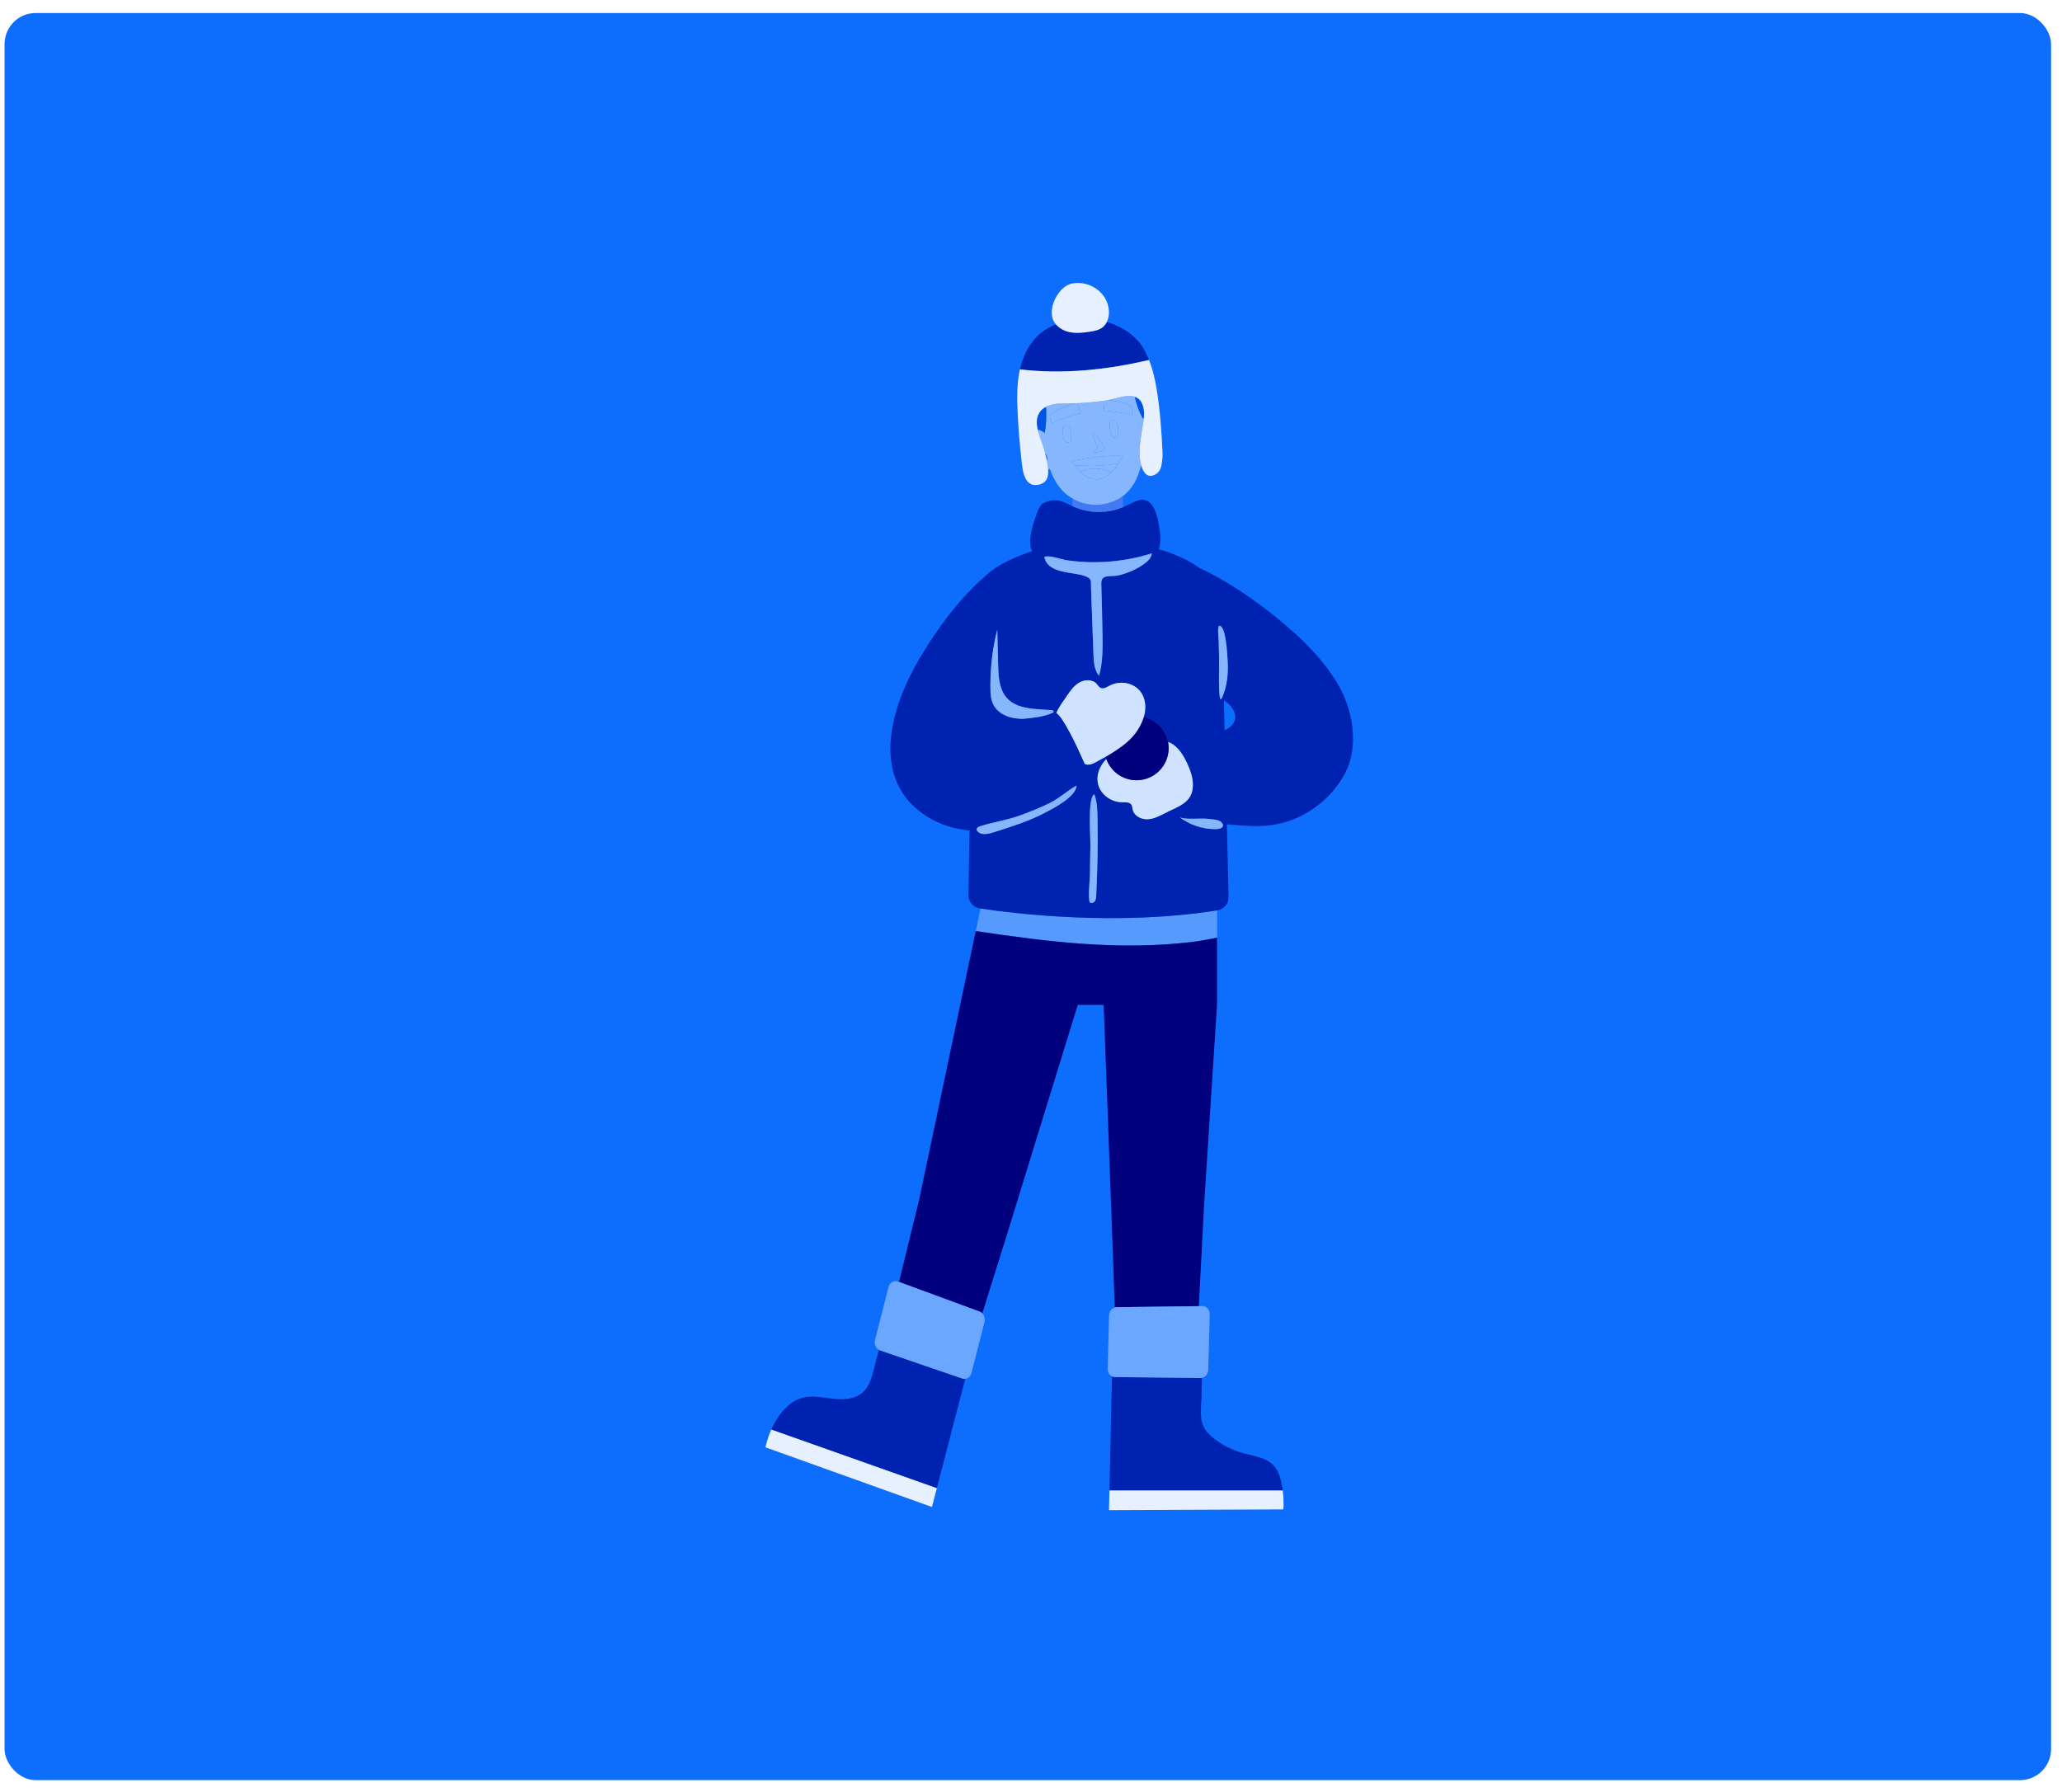 <svg width="84" height="73" viewBox="0 0 84 73" fill="none" xmlns="http://www.w3.org/2000/svg">
<rect x="0.185" y="0.53" width="83.37" height="72" rx="1.268" fill="#0D6EFD"/>
<g clip-path="url(#clip0_1537_21127)">
<path d="M44.111 38.455L44.11 38.454C45.631 38.56 47.151 38.559 48.714 38.36C49.009 38.314 49.295 38.261 49.579 38.204V37.093C45.528 37.739 41.35 37.228 39.943 37.017L39.75 37.932C39.763 37.935 39.776 37.939 39.789 37.941C41.256 38.16 42.685 38.355 44.112 38.455H44.111Z" fill="#569AFE"/>
<path d="M40.016 53.51L40.872 50.771L40.875 50.773L41.117 49.988L41.252 49.555L41.25 49.555L43.905 40.942H44.96L45.265 49.164H45.267L45.413 53.272C45.435 53.266 45.457 53.262 45.481 53.261L48.836 53.218L49.054 49.049L49.578 40.942V38.204C49.295 38.261 49.008 38.315 48.714 38.36C47.151 38.559 45.631 38.56 44.109 38.454L44.111 38.455C42.684 38.355 41.255 38.159 39.788 37.941C39.775 37.939 39.762 37.936 39.749 37.933L37.441 48.889L36.623 52.23L39.908 53.44C39.949 53.455 39.985 53.48 40.015 53.511L40.016 53.51Z" fill="#00007E"/>
<path d="M38.166 60.629L31.422 58.241C31.239 58.65 31.185 58.97 31.185 58.97L37.965 61.401L38.166 60.629H38.166Z" fill="#E7F0FF"/>
<path d="M39.321 56.18C39.284 56.185 39.245 56.181 39.206 56.168L35.851 55.019C35.834 55.014 35.819 55.006 35.803 54.997C35.746 55.22 35.688 55.443 35.63 55.665C35.532 56.044 35.441 56.479 35.129 56.746C34.846 56.987 34.445 57.031 34.074 57.002C33.704 56.974 33.337 56.885 32.966 56.905C32.217 56.946 31.706 57.606 31.422 58.24L38.166 60.629L39.321 56.181V56.18Z" fill="#0022B0"/>
<path d="M39.206 56.169C39.245 56.182 39.283 56.185 39.321 56.181C39.438 56.166 39.542 56.073 39.577 55.935L40.105 53.868C40.139 53.735 40.1 53.597 40.016 53.511C39.986 53.479 39.95 53.454 39.909 53.439L36.623 52.23L36.571 52.211C36.412 52.152 36.242 52.257 36.194 52.443L35.648 54.589C35.606 54.754 35.675 54.924 35.803 54.998C35.818 55.006 35.834 55.014 35.85 55.02L39.206 56.169L39.206 56.169Z" fill="#6BA7FE"/>
<path d="M45.178 61.529L52.28 61.498C52.28 61.498 52.316 61.175 52.252 60.721L45.196 60.723L45.178 61.53V61.529Z" fill="#E7F0FF"/>
<path d="M45.412 56.108C45.371 56.107 45.334 56.097 45.299 56.081L45.196 60.723L52.252 60.721C52.179 60.198 52.069 59.715 51.552 59.473C51.265 59.339 50.946 59.292 50.641 59.207C50.283 59.106 49.941 58.949 49.632 58.743C49.435 58.612 49.248 58.459 49.112 58.266C48.836 57.875 48.935 57.387 48.945 56.935C48.951 56.67 48.957 56.404 48.963 56.139C48.947 56.142 48.929 56.145 48.912 56.145L45.412 56.108Z" fill="#0022B0"/>
<path d="M45.413 53.272C45.283 53.308 45.183 53.443 45.179 53.604L45.123 55.758C45.118 55.903 45.192 56.027 45.299 56.08C45.334 56.097 45.372 56.107 45.412 56.107L48.913 56.144C48.93 56.144 48.947 56.142 48.963 56.139C49.105 56.112 49.216 55.972 49.221 55.801L49.282 53.565C49.287 53.371 49.154 53.213 48.986 53.215L48.836 53.217L45.481 53.261C45.458 53.261 45.435 53.265 45.413 53.272V53.272Z" fill="#6BA7FE"/>
<path d="M49.578 37.093C49.584 37.092 49.589 37.091 49.594 37.09C49.859 37.048 50.053 36.817 50.047 36.549C50.039 36.207 50.028 35.693 50.014 35.065C50.004 34.622 49.992 34.122 49.98 33.587C50.042 33.592 50.105 33.598 50.167 33.603C50.696 33.646 51.229 33.689 51.755 33.624C53.011 33.468 54.165 32.659 54.769 31.555C55.401 30.4 55.116 28.858 54.435 27.765C54.001 27.068 53.448 26.444 52.843 25.889C52.552 25.622 52.252 25.363 51.943 25.115C51.063 24.409 49.887 23.602 48.859 23.141V23.142C48.488 22.868 47.96 22.595 47.208 22.38C47.215 22.354 47.225 22.33 47.231 22.303C47.305 21.961 47.257 21.596 47.185 21.254C47.113 20.906 46.987 20.526 46.721 20.403C46.462 20.282 46.183 20.456 45.926 20.585C45.87 20.613 45.813 20.639 45.755 20.662C45.1 20.935 44.374 20.928 43.722 20.638C43.711 20.633 43.7 20.627 43.689 20.622C43.62 20.59 43.551 20.557 43.482 20.524C43.337 20.456 43.191 20.395 43.038 20.381C42.879 20.366 42.526 20.437 42.405 20.582C42.325 20.677 42.278 20.808 42.232 20.934C42.096 21.313 41.859 21.977 42.024 22.399C42.032 22.418 42.041 22.436 42.05 22.455C41.371 22.684 40.643 23.002 40.212 23.406C40.211 23.405 40.211 23.404 40.211 23.403C39.362 24.144 38.721 24.909 38.085 25.841C37.862 26.168 37.651 26.503 37.449 26.844C36.294 28.801 35.396 31.748 37.739 33.253C38.267 33.592 38.874 33.78 39.499 33.837C39.492 34.206 39.485 34.555 39.479 34.876C39.467 35.555 39.458 36.11 39.452 36.472C39.448 36.74 39.642 36.97 39.907 37.01C39.918 37.012 39.931 37.014 39.942 37.015C41.35 37.227 45.528 37.738 49.578 37.092L49.578 37.093ZM44.656 36.494C44.652 36.571 44.647 36.652 44.604 36.716C44.562 36.78 44.47 36.818 44.406 36.775C44.306 36.707 44.401 35.759 44.402 35.618C44.404 35.232 44.41 34.847 44.42 34.462C44.429 34.099 44.294 32.525 44.579 32.358C44.709 32.698 44.706 33.09 44.712 33.449C44.727 34.465 44.709 35.48 44.656 36.495V36.494ZM46.604 22.979C46.289 23.204 45.928 23.357 45.552 23.445C45.249 23.515 44.851 23.367 44.864 23.785C44.885 24.479 44.902 25.172 44.913 25.866C44.922 26.426 44.926 26.995 44.775 27.535C44.576 27.302 44.555 26.971 44.544 26.664C44.522 26.069 44.501 25.473 44.479 24.878C44.467 24.568 44.456 24.258 44.445 23.948C44.438 23.751 44.459 23.66 44.399 23.588C44.372 23.556 44.328 23.527 44.257 23.495C43.778 23.277 42.675 23.413 42.543 22.686C42.785 22.609 43.225 22.794 43.487 22.83C43.866 22.883 44.248 22.908 44.631 22.905C45.407 22.898 46.182 22.778 46.922 22.544C46.906 22.729 46.755 22.871 46.604 22.979V22.979ZM49.519 33.781C48.984 33.785 48.449 33.604 48.027 33.276C48.21 33.418 48.946 33.326 49.185 33.359C49.322 33.378 49.651 33.385 49.754 33.496C49.918 33.675 49.761 33.779 49.519 33.781ZM50.098 29.629C50.034 29.682 49.962 29.722 49.887 29.757C49.877 29.341 49.866 28.93 49.856 28.532C49.875 28.545 49.895 28.558 49.914 28.572C50.281 28.831 50.516 29.281 50.098 29.629ZM50.007 26.851C50.047 27.384 50.003 27.931 49.785 28.424C49.773 28.45 49.758 28.479 49.73 28.485C49.624 28.509 49.668 26.985 49.664 26.848C49.658 26.597 49.651 26.346 49.645 26.096C49.643 26.013 49.579 25.51 49.675 25.496H49.684C49.945 25.536 49.991 26.639 50.007 26.851H50.007ZM47.668 30.264C47.997 30.418 48.208 30.774 48.356 31.089C48.49 31.374 48.599 31.68 48.595 31.995C48.586 32.723 47.989 32.853 47.448 33.136C47.229 33.25 47 33.367 46.754 33.378L46.732 33.379C46.477 33.385 46.2 33.239 46.143 32.99C46.127 32.92 46.128 32.842 46.087 32.782C46.013 32.675 45.854 32.687 45.723 32.687C45.446 32.687 45.171 32.572 44.977 32.375C44.549 31.941 44.671 31.333 45.069 30.924C45.059 30.894 45.049 30.864 45.04 30.833C44.975 30.869 44.91 30.905 44.844 30.94C44.62 31.056 44.408 31.226 44.19 31.122C43.872 30.402 43.322 29.228 43.03 29.048C43.144 28.791 43.332 28.543 43.461 28.354C43.6 28.15 43.748 27.939 43.96 27.813L43.979 27.802C44.201 27.678 44.514 27.677 44.681 27.869C44.728 27.924 44.764 27.992 44.829 28.026C44.945 28.086 45.079 28 45.195 27.939C45.439 27.809 45.736 27.781 46 27.864C46.589 28.048 46.764 28.654 46.595 29.208C47.096 29.324 47.486 29.726 47.583 30.234C47.612 30.244 47.641 30.251 47.667 30.264L47.668 30.264ZM40.627 25.649C40.639 26.112 40.65 26.575 40.662 27.038C40.67 27.366 40.679 27.7 40.781 28.013C41.077 28.927 42.038 28.869 42.829 28.932C42.872 28.936 42.929 28.956 42.922 28.998C42.918 29.023 42.891 29.038 42.868 29.048C42.501 29.209 42.093 29.248 41.694 29.286C41.604 29.294 41.525 29.279 41.436 29.273C41.031 29.245 40.613 29.039 40.447 28.668C40.361 28.476 40.349 28.259 40.347 28.047C40.34 27.472 40.387 26.86 40.491 26.275C40.528 26.061 40.574 25.852 40.627 25.649L40.627 25.649ZM39.899 33.934C39.697 33.805 39.792 33.704 39.948 33.656C40.469 33.493 41.011 33.418 41.533 33.229C41.957 33.076 42.379 32.913 42.782 32.709C43.17 32.513 43.488 32.21 43.855 32.005C43.843 32.465 42.913 32.932 42.564 33.117C41.934 33.448 41.251 33.666 40.572 33.882C40.392 33.939 40.076 34.046 39.899 33.934V33.934Z" fill="#0022B0"/>
<path d="M45.755 20.663L45.737 20.216C45.529 20.37 45.275 20.483 44.963 20.541C44.529 20.622 44.07 20.533 43.689 20.312V20.623C43.7 20.628 43.711 20.634 43.722 20.639C44.373 20.929 45.099 20.935 45.755 20.663Z" fill="#437AF1"/>
<path d="M44.63 22.906C44.248 22.909 43.865 22.884 43.486 22.831C43.225 22.795 42.785 22.61 42.543 22.687C42.675 23.415 43.778 23.277 44.257 23.496C44.328 23.529 44.372 23.557 44.399 23.589C44.459 23.661 44.437 23.752 44.445 23.95C44.456 24.259 44.467 24.569 44.478 24.879C44.5 25.474 44.522 26.07 44.544 26.665C44.555 26.971 44.575 27.303 44.774 27.536C44.926 26.996 44.921 26.427 44.913 25.867C44.902 25.174 44.885 24.48 44.864 23.787C44.85 23.368 45.248 23.516 45.552 23.446C45.928 23.358 46.289 23.205 46.604 22.98C46.755 22.873 46.905 22.73 46.922 22.545C46.182 22.779 45.407 22.9 44.63 22.906V22.906Z" fill="#86B7FE"/>
<path d="M44.712 33.449C44.706 33.089 44.709 32.698 44.579 32.357C44.294 32.524 44.428 34.098 44.42 34.461C44.41 34.846 44.404 35.232 44.402 35.617C44.401 35.759 44.306 36.706 44.406 36.774C44.47 36.817 44.562 36.779 44.604 36.715C44.647 36.651 44.652 36.57 44.656 36.494C44.709 35.48 44.727 34.464 44.712 33.448V33.449Z" fill="#86B7FE"/>
<path d="M44.963 20.541C45.275 20.483 45.529 20.37 45.737 20.216C46.14 19.918 46.366 19.464 46.485 18.951C46.482 18.94 46.479 18.93 46.476 18.919C46.362 18.461 46.456 17.919 46.531 17.46C46.554 17.319 46.582 17.177 46.596 17.035C46.592 17.036 46.588 17.036 46.583 17.037C46.573 17.04 46.563 17.044 46.553 17.048C46.475 16.905 46.408 16.756 46.353 16.602C46.301 16.459 46.26 16.312 46.224 16.164C45.919 16.069 45.49 16.23 45.14 16.303C45.423 16.321 45.705 16.384 45.974 16.495C46.019 16.514 46.064 16.534 46.097 16.573C46.137 16.621 46.134 16.665 46.127 16.722C46.125 16.742 46.11 16.91 46.121 16.914C46.013 16.868 45.899 16.849 45.785 16.831C45.599 16.801 45.411 16.773 45.224 16.749C45.14 16.738 45.054 16.728 44.97 16.742C44.982 16.604 44.989 16.466 44.994 16.328C44.677 16.371 44.358 16.402 44.038 16.421C43.992 16.423 43.947 16.424 43.901 16.426C43.937 16.566 43.977 16.705 44.02 16.842C43.928 16.847 43.84 16.875 43.752 16.904C43.559 16.969 43.367 17.036 43.175 17.106C43.059 17.148 42.943 17.192 42.838 17.261C42.848 17.254 42.796 17.093 42.789 17.074C42.77 17.019 42.757 16.977 42.789 16.922C42.816 16.877 42.859 16.847 42.902 16.819C43.186 16.637 43.499 16.506 43.823 16.43C43.642 16.437 43.461 16.442 43.28 16.441C43.062 16.44 42.814 16.468 42.613 16.572C42.626 16.937 42.629 17.299 42.554 17.639C42.549 17.634 42.544 17.628 42.539 17.624C42.469 17.561 42.373 17.515 42.272 17.502C42.345 17.817 42.502 18.139 42.56 18.401C42.565 18.422 42.57 18.445 42.576 18.47C42.652 18.57 42.705 18.684 42.644 18.755C42.669 18.872 42.691 18.997 42.699 19.118C42.722 19.117 42.744 19.114 42.766 19.109C42.882 19.419 43.034 19.719 43.255 19.964C43.381 20.102 43.528 20.219 43.689 20.312C44.07 20.533 44.529 20.622 44.963 20.541L44.963 20.541ZM45.224 17.184C45.28 17.072 45.433 17.129 45.486 17.212C45.514 17.255 45.528 17.305 45.538 17.356C45.56 17.469 45.564 17.586 45.547 17.7C45.544 17.724 45.539 17.748 45.527 17.769C45.501 17.814 45.44 17.833 45.389 17.819C45.338 17.805 45.297 17.765 45.273 17.719C45.248 17.672 45.237 17.619 45.23 17.567C45.214 17.466 45.176 17.282 45.224 17.184ZM44.665 18.099C44.609 17.994 44.57 17.882 44.547 17.768C44.539 17.726 44.535 17.679 44.571 17.644C44.65 17.742 44.725 17.841 44.799 17.942C44.831 17.985 44.862 18.029 44.893 18.073C44.922 18.115 44.952 18.159 44.965 18.207C44.981 18.269 44.964 18.339 44.89 18.38C44.868 18.393 44.84 18.399 44.814 18.404C44.753 18.415 44.692 18.434 44.63 18.437C44.571 18.44 44.5 18.418 44.57 18.37C44.594 18.354 44.624 18.345 44.648 18.331C44.766 18.262 44.704 18.174 44.665 18.099H44.665ZM43.631 17.907C43.627 17.931 43.623 17.955 43.611 17.976C43.584 18.021 43.523 18.04 43.473 18.026C43.422 18.012 43.381 17.972 43.356 17.926C43.332 17.879 43.321 17.827 43.314 17.774C43.298 17.673 43.26 17.489 43.308 17.391C43.364 17.279 43.517 17.336 43.57 17.419C43.597 17.462 43.611 17.512 43.622 17.563C43.644 17.676 43.647 17.793 43.631 17.907L43.631 17.907ZM45.736 18.579C45.736 18.579 45.678 18.711 45.573 18.876C45.495 18.998 45.391 19.138 45.264 19.258C44.961 19.542 44.528 19.707 44.01 19.223C43.931 19.149 43.849 19.06 43.766 18.953C43.729 18.905 43.691 18.854 43.652 18.798C43.652 18.798 44.677 18.525 45.736 18.579Z" fill="#86B7FE"/>
<path d="M46.586 16.641C46.531 16.355 46.397 16.219 46.224 16.165C46.26 16.312 46.301 16.459 46.353 16.602C46.408 16.756 46.475 16.905 46.553 17.048C46.563 17.045 46.573 17.04 46.583 17.037C46.588 17.036 46.592 17.036 46.596 17.035C46.61 16.903 46.611 16.771 46.586 16.641Z" fill="#0054E4"/>
<path d="M42.272 17.502C42.373 17.516 42.469 17.561 42.54 17.624C42.545 17.629 42.549 17.634 42.554 17.639C42.629 17.299 42.626 16.938 42.613 16.573C42.534 16.614 42.462 16.666 42.402 16.733C42.209 16.954 42.208 17.226 42.272 17.502Z" fill="#0054E4"/>
<path d="M44.01 19.223C44.528 19.707 44.961 19.542 45.264 19.257C44.878 19.04 44.411 19.04 44.01 19.223Z" fill="#86B7FE"/>
<path d="M45.573 18.877C45.679 18.711 45.736 18.579 45.736 18.579C44.677 18.525 43.652 18.798 43.652 18.798C43.691 18.854 43.729 18.905 43.767 18.953C44.371 19.007 44.981 18.994 45.573 18.877Z" fill="#86B7FE"/>
<path d="M43.766 18.953C43.849 19.059 43.931 19.149 44.01 19.223C44.411 19.04 44.878 19.04 45.264 19.257C45.391 19.138 45.495 18.998 45.573 18.876C44.981 18.993 44.371 19.006 43.766 18.953Z" fill="#86B7FE"/>
<path d="M44.648 18.331C44.624 18.345 44.594 18.354 44.571 18.369C44.5 18.418 44.571 18.44 44.63 18.437C44.692 18.434 44.753 18.415 44.814 18.403C44.84 18.398 44.868 18.393 44.89 18.38C44.964 18.339 44.981 18.268 44.965 18.207C44.952 18.159 44.923 18.115 44.893 18.073C44.862 18.029 44.831 17.985 44.799 17.942C44.725 17.841 44.649 17.742 44.571 17.644C44.535 17.678 44.539 17.726 44.547 17.768C44.57 17.882 44.61 17.993 44.665 18.099C44.705 18.174 44.767 18.262 44.649 18.331H44.648Z" fill="#86B7FE"/>
<path d="M43.57 17.419C43.517 17.335 43.364 17.278 43.308 17.391C43.259 17.488 43.298 17.672 43.313 17.774C43.321 17.826 43.332 17.879 43.356 17.925C43.381 17.972 43.422 18.012 43.472 18.026C43.523 18.039 43.584 18.021 43.611 17.976C43.623 17.955 43.627 17.93 43.631 17.906C43.647 17.792 43.644 17.675 43.621 17.562C43.611 17.512 43.597 17.461 43.57 17.418L43.57 17.419Z" fill="#86B7FE"/>
<path d="M45.273 17.719C45.297 17.765 45.338 17.806 45.389 17.819C45.44 17.833 45.501 17.814 45.527 17.769C45.539 17.748 45.544 17.724 45.547 17.7C45.563 17.586 45.56 17.469 45.538 17.356C45.528 17.305 45.514 17.255 45.486 17.212C45.433 17.129 45.28 17.072 45.224 17.184C45.176 17.281 45.214 17.466 45.23 17.568C45.237 17.62 45.248 17.672 45.273 17.719Z" fill="#86B7FE"/>
<path d="M42.903 16.82C42.86 16.847 42.816 16.877 42.79 16.922C42.757 16.977 42.77 17.02 42.79 17.074C42.797 17.094 42.849 17.254 42.839 17.261C42.943 17.193 43.059 17.149 43.176 17.107C43.367 17.037 43.56 16.969 43.753 16.905C43.84 16.876 43.929 16.847 44.021 16.843C43.977 16.705 43.937 16.566 43.901 16.427C43.876 16.428 43.85 16.429 43.824 16.43C43.5 16.506 43.187 16.637 42.903 16.819L42.903 16.82Z" fill="#86B7FE"/>
<path d="M44.994 16.328C44.989 16.467 44.982 16.605 44.97 16.743C45.054 16.729 45.14 16.739 45.224 16.75C45.411 16.774 45.599 16.801 45.785 16.832C45.898 16.85 46.012 16.869 46.12 16.915C46.11 16.91 46.125 16.743 46.127 16.722C46.134 16.665 46.137 16.621 46.097 16.574C46.064 16.535 46.018 16.515 45.974 16.496C45.705 16.384 45.423 16.321 45.14 16.304C45.097 16.313 45.055 16.321 45.014 16.326C45.008 16.327 45.001 16.328 44.994 16.329L44.994 16.328Z" fill="#86B7FE"/>
<path d="M42.644 18.755C42.706 18.684 42.652 18.571 42.576 18.47C42.596 18.553 42.621 18.651 42.644 18.755Z" fill="#437AF1"/>
<path d="M49.684 25.497H49.675C49.579 25.511 49.642 26.014 49.645 26.097C49.651 26.347 49.657 26.598 49.664 26.848C49.667 26.986 49.623 28.51 49.73 28.486C49.758 28.48 49.773 28.451 49.785 28.425C50.003 27.932 50.047 27.385 50.007 26.852C49.991 26.64 49.945 25.537 49.684 25.497L49.684 25.497Z" fill="#86B7FE"/>
<path d="M46.299 31.79C45.732 31.79 45.251 31.429 45.069 30.925C44.671 31.334 44.548 31.942 44.976 32.376C45.171 32.573 45.446 32.688 45.723 32.688C45.854 32.688 46.012 32.676 46.087 32.783C46.128 32.843 46.127 32.921 46.143 32.991C46.2 33.239 46.477 33.386 46.732 33.38L46.753 33.379C47 33.368 47.229 33.251 47.448 33.137C47.988 32.854 48.586 32.724 48.595 31.996C48.599 31.681 48.49 31.375 48.356 31.09C48.208 30.775 47.996 30.419 47.667 30.265C47.641 30.252 47.611 30.244 47.583 30.235C47.598 30.315 47.607 30.397 47.607 30.482C47.607 31.204 47.021 31.79 46.299 31.79Z" fill="#CFE2FF"/>
<path d="M46.595 29.208C46.593 29.215 46.591 29.222 46.589 29.228C46.428 29.73 46.116 30.1 45.695 30.41C45.486 30.564 45.266 30.705 45.04 30.833C45.048 30.864 45.058 30.894 45.069 30.924C45.251 31.429 45.732 31.79 46.299 31.79C47.021 31.79 47.607 31.204 47.607 30.481C47.607 30.397 47.598 30.314 47.583 30.234C47.486 29.727 47.096 29.324 46.595 29.208V29.208Z" fill="#00007E"/>
<path d="M49.185 33.36C48.946 33.327 48.209 33.419 48.027 33.277C48.449 33.605 48.983 33.786 49.519 33.782C49.76 33.781 49.918 33.676 49.754 33.498C49.65 33.386 49.322 33.379 49.185 33.36Z" fill="#86B7FE"/>
<path d="M46.589 29.229C46.592 29.222 46.593 29.215 46.595 29.209C46.764 28.655 46.589 28.049 46 27.864C45.736 27.782 45.439 27.809 45.195 27.939C45.079 28.001 44.945 28.087 44.828 28.026C44.764 27.993 44.728 27.924 44.681 27.87C44.514 27.677 44.201 27.679 43.979 27.803L43.96 27.814C43.748 27.94 43.6 28.151 43.461 28.355C43.332 28.544 43.143 28.792 43.03 29.049C43.322 29.228 43.872 30.402 44.19 31.123C44.408 31.227 44.621 31.057 44.844 30.941C44.91 30.906 44.975 30.87 45.04 30.834C45.267 30.706 45.486 30.564 45.696 30.41C46.116 30.101 46.428 29.73 46.59 29.229H46.589Z" fill="#CFE2FF"/>
<path d="M40.346 28.048C40.349 28.259 40.36 28.476 40.446 28.669C40.612 29.04 41.03 29.246 41.436 29.274C41.524 29.28 41.604 29.295 41.694 29.286C42.093 29.249 42.5 29.21 42.867 29.049C42.891 29.039 42.917 29.024 42.921 28.999C42.928 28.957 42.871 28.936 42.828 28.933C42.037 28.87 41.077 28.927 40.78 28.014C40.678 27.701 40.669 27.367 40.661 27.038C40.65 26.575 40.638 26.113 40.626 25.65C40.573 25.853 40.528 26.063 40.49 26.276C40.386 26.862 40.339 27.473 40.346 28.049L40.346 28.048Z" fill="#86B7FE"/>
<path d="M40.571 33.882C41.25 33.666 41.933 33.449 42.563 33.117C42.913 32.933 43.843 32.465 43.855 32.005C43.488 32.211 43.169 32.513 42.782 32.709C42.379 32.913 41.957 33.076 41.533 33.23C41.011 33.418 40.469 33.494 39.948 33.656C39.792 33.705 39.697 33.806 39.899 33.934C40.075 34.047 40.392 33.939 40.571 33.882V33.882Z" fill="#86B7FE"/>
<path d="M46.807 14.666C46.751 14.524 46.686 14.385 46.612 14.25C46.344 13.763 45.874 13.411 45.36 13.211C45.27 13.177 45.179 13.148 45.087 13.122C45.044 13.208 44.984 13.284 44.907 13.342C44.765 13.449 44.583 13.485 44.408 13.512C44.118 13.558 43.819 13.591 43.534 13.522C43.336 13.475 43.146 13.368 43.016 13.215C42.746 13.322 42.496 13.471 42.284 13.671C41.9 14.034 41.666 14.533 41.549 15.049C43.318 15.256 45.083 15.07 46.807 14.666L46.807 14.666Z" fill="#0022B0"/>
<path d="M42.576 18.47C42.57 18.446 42.565 18.423 42.56 18.401C42.503 18.139 42.346 17.817 42.273 17.502C42.209 17.225 42.21 16.954 42.403 16.733C42.462 16.665 42.535 16.614 42.614 16.573C42.815 16.468 43.063 16.44 43.28 16.441C43.461 16.442 43.643 16.437 43.824 16.43C43.849 16.429 43.875 16.428 43.901 16.427C43.947 16.424 43.993 16.424 44.039 16.421C44.358 16.402 44.677 16.371 44.994 16.328C45.001 16.327 45.008 16.327 45.014 16.326C45.055 16.32 45.097 16.312 45.14 16.303C45.49 16.23 45.919 16.069 46.224 16.164C46.397 16.219 46.531 16.355 46.586 16.641C46.611 16.771 46.61 16.903 46.596 17.035C46.582 17.177 46.554 17.319 46.531 17.46C46.456 17.919 46.362 18.461 46.476 18.919C46.478 18.93 46.482 18.94 46.485 18.951C46.576 19.28 46.786 19.543 47.131 19.286C47.224 19.217 47.279 19.108 47.305 18.995C47.344 18.824 47.367 18.611 47.359 18.435C47.319 17.573 47.258 16.71 47.119 15.858C47.053 15.452 46.959 15.048 46.807 14.666C45.082 15.071 43.318 15.257 41.549 15.05C41.542 15.081 41.535 15.112 41.529 15.143C41.419 15.692 41.429 16.258 41.456 16.817C41.487 17.461 41.539 18.103 41.613 18.743C41.645 19.017 41.672 19.481 41.922 19.676C41.953 19.7 41.988 19.72 42.027 19.735C42.122 19.773 42.23 19.769 42.329 19.745C42.392 19.73 42.452 19.707 42.506 19.672C42.677 19.562 42.715 19.348 42.699 19.118C42.691 18.997 42.67 18.872 42.644 18.755C42.621 18.651 42.596 18.553 42.576 18.47L42.576 18.47Z" fill="#E7F0FF"/>
<path d="M43.533 13.523C43.819 13.591 44.118 13.559 44.407 13.513C44.583 13.485 44.765 13.45 44.907 13.343C44.984 13.284 45.044 13.208 45.087 13.122C45.158 12.98 45.185 12.81 45.173 12.649C45.119 11.919 44.405 11.43 43.699 11.546C43.144 11.637 42.71 12.479 42.883 12.987C42.911 13.072 42.958 13.148 43.015 13.215C43.145 13.368 43.336 13.475 43.533 13.523Z" fill="#E7F0FF"/>
</g>
<defs>
<clipPath id="clip0_1537_21127">
<rect width="23.936" height="50" fill="white" transform="translate(31.185 11.53)"/>
</clipPath>
</defs>
</svg>
